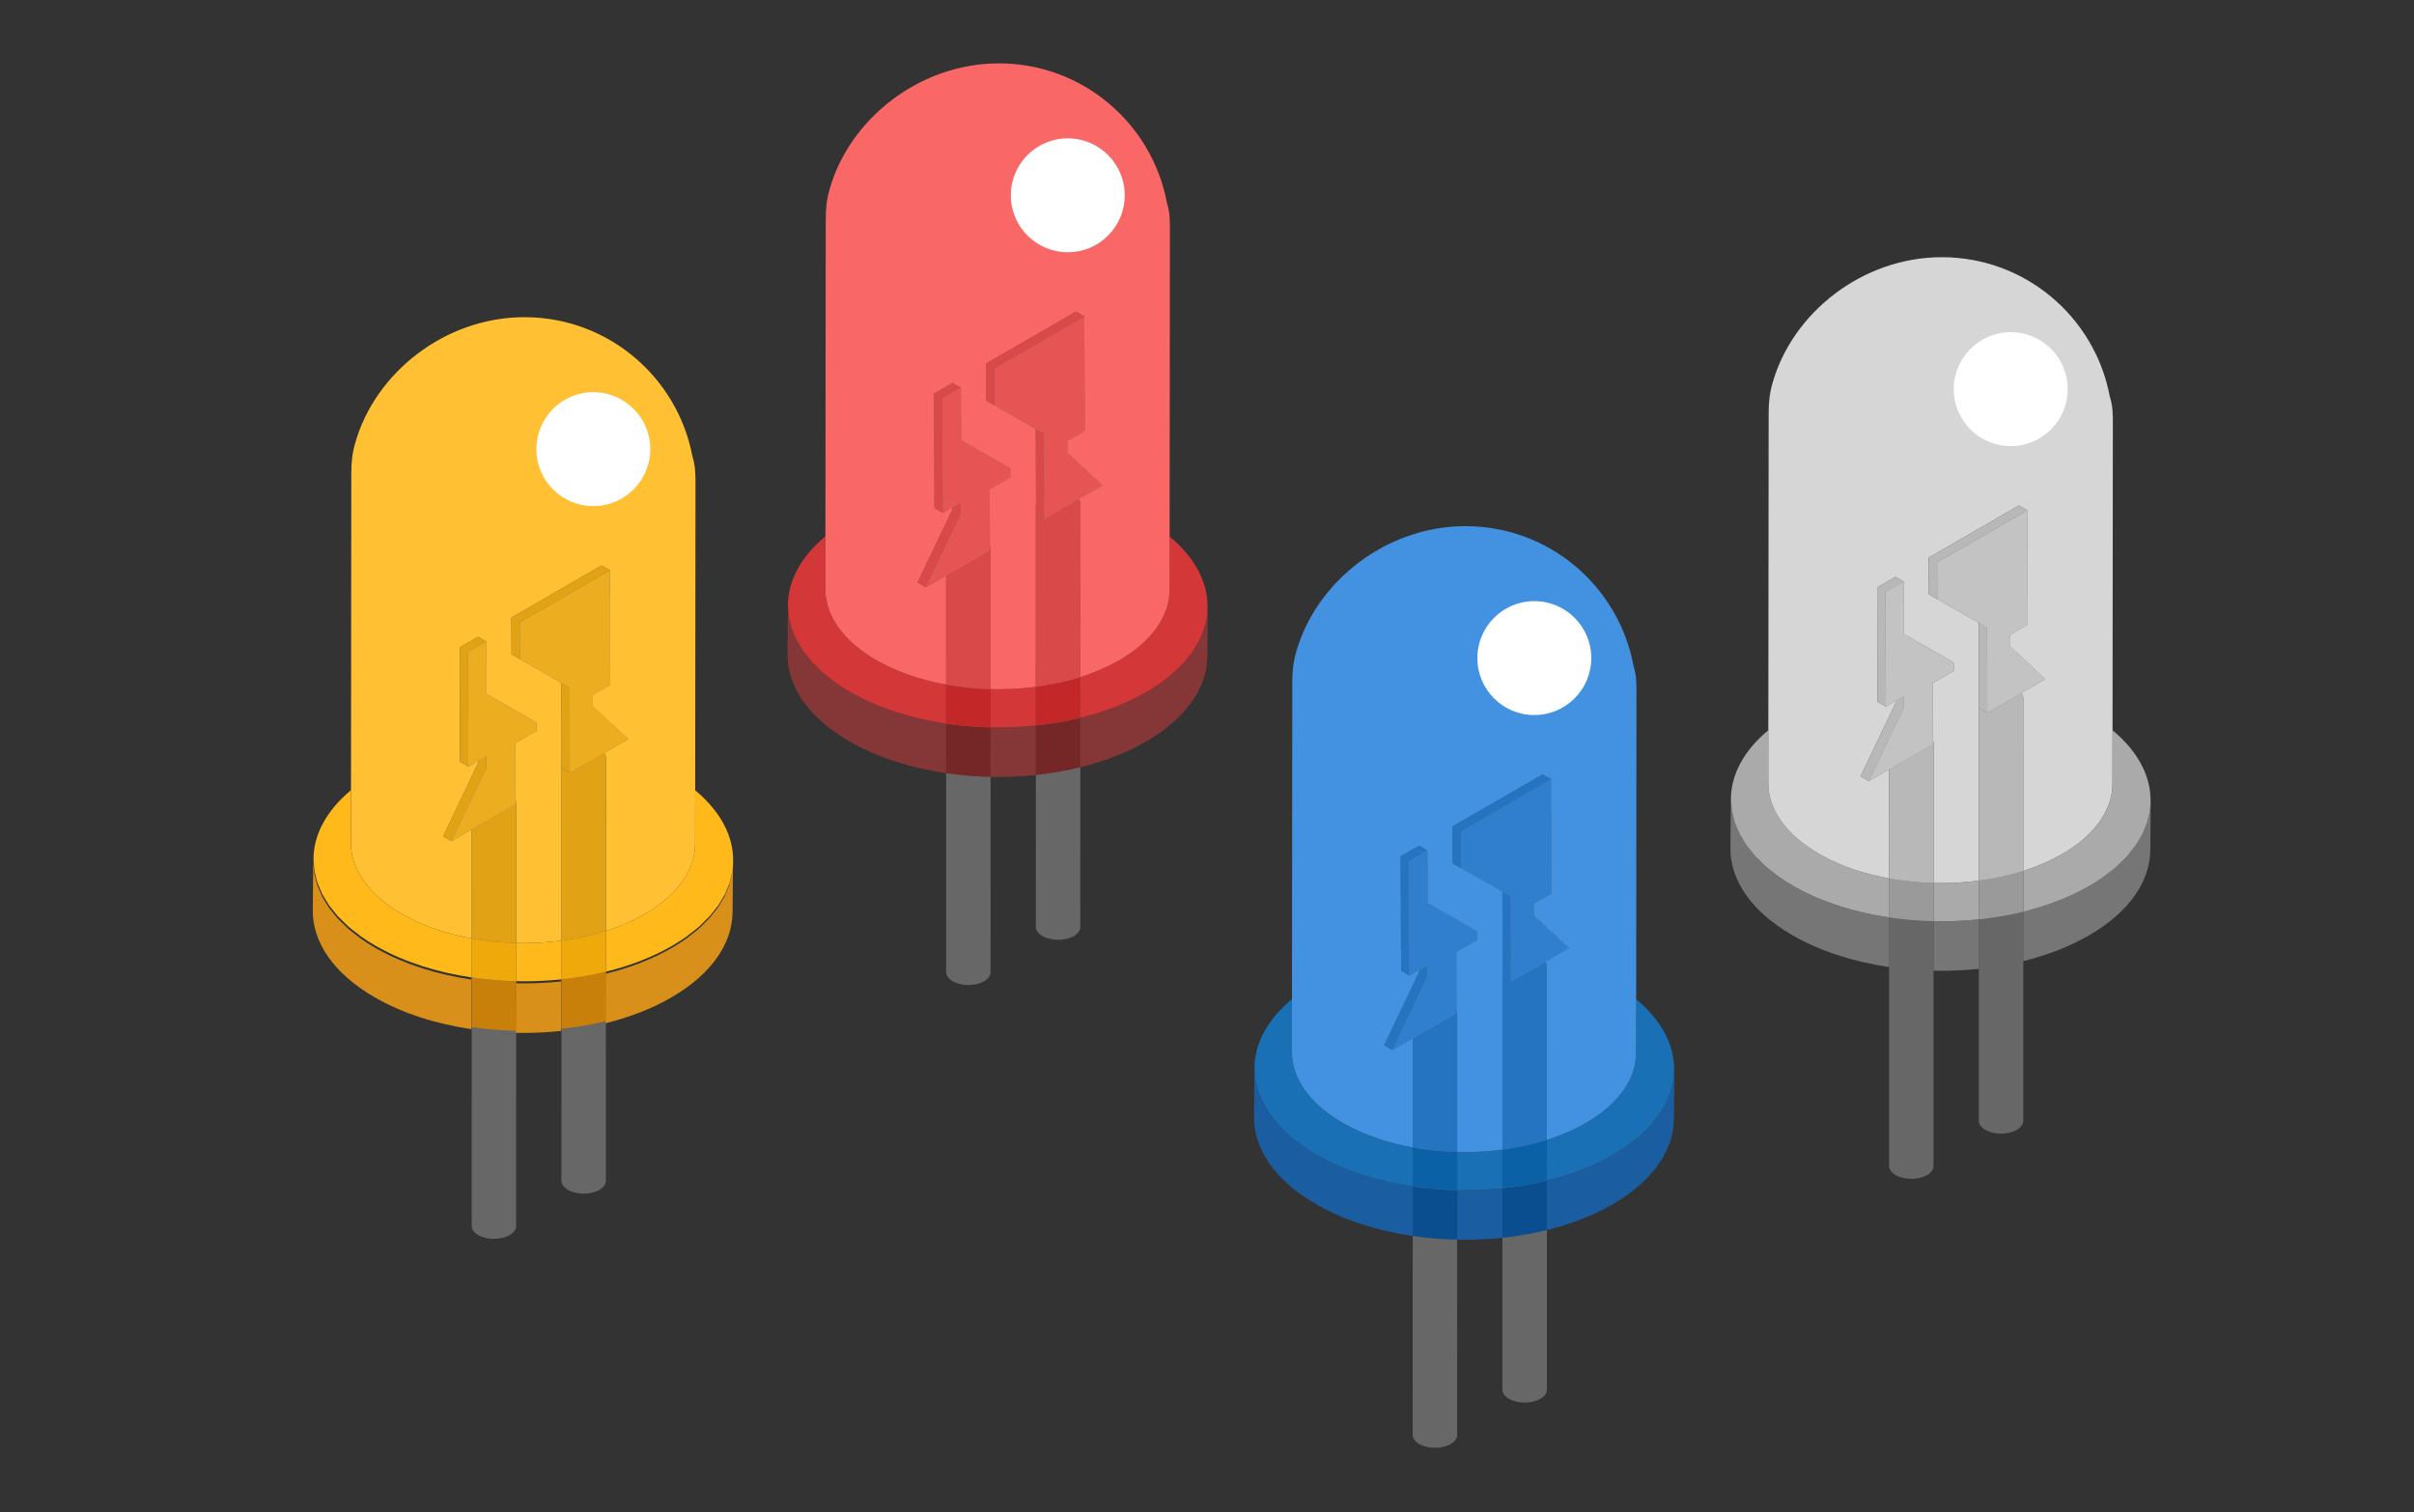<?xml version="1.0" encoding="UTF-8" standalone="no"?>
<svg
   xmlns:dc="http://purl.org/dc/elements/1.1/"
   xmlns:cc="http://creativecommons.org/ns#"
   xmlns:rdf="http://www.w3.org/1999/02/22-rdf-syntax-ns#"
   xmlns:svg="http://www.w3.org/2000/svg"
   xmlns="http://www.w3.org/2000/svg"
   xmlns:sodipodi="http://sodipodi.sourceforge.net/DTD/sodipodi-0.dtd"
   xmlns:inkscape="http://www.inkscape.org/namespaces/inkscape"
   width="573"
   height="359"
   version="1.1"
   id="svg6"
   sodipodi:docname="leaf-pink.svg"
   inkscape:version="1.0.1 (3bc2e813f5, 2020-09-07)">
  <rect width="100%" height="100%" fill="#333333" stroke="none"/>
  <defs
     id="defs10">
    <clipPath
       clipPathUnits="userSpaceOnUse"
       id="clipPath816">
      <path
         d="m 405.016,2737.18 c -0.973,0 -1.95,0.01 -2.926,0.03 l 0.004,19.44 c 1.019,-0.02 2.035,-0.04 3.054,-0.04 0.012,0 0.028,0 0.04,0 v 0 0 c 0.015,0 0.023,0 0.035,0 4.898,0.01 9.797,0.26 14.629,0.76 l -0.004,-19.41 c -4.899,-0.52 -9.864,-0.78 -14.832,-0.78 m -20.356,1.47 c -13.887,2.04 -27.043,6.2 -37.926,12.49 -16.238,9.37 -24.347,21.68 -24.312,33.97 l 0.176,19.43 0.007,-0.11 v 0 l 0.196,-2.44 0.191,-2.15 0.606,-2.45 0.535,-2.11 1.019,-2.41 0.883,-2.08 1.465,-2.42 1.195,-1.96 1.95,-2.43 1.468,-1.82 2.461,-2.41 1.711,-1.67 c 1.004,-0.87 2.141,-1.71 3.25,-2.55 l 1.688,-1.33 c 1.769,-1.25 3.668,-2.46 5.691,-3.63 0.383,-0.22 0.766,-0.44 1.152,-0.65 10.606,-5.9 23.258,-9.83 36.594,-11.81 v -19.46 m 52.621,2.33 0.004,19.39 c 9.363,2.3 18.137,5.65 25.781,10.04 0.106,0.06 0.207,0.12 0.313,0.18 v 0 c 1.992,1.16 3.859,2.37 5.605,3.61 l 1.563,1.23 c 1.129,0.87 2.281,1.72 3.301,2.62 l 1.629,1.59 2.48,2.46 1.43,1.78 1.933,2.43 1.153,1.91 1.457,2.44 0.851,2.02 1.012,2.43 0.527,2.11 0.586,2.41 0.188,2.15 v 0 l 0.195,2.3 -0.18,-19.44 c -0.035,-12.12 -8,-24.24 -23.91,-33.48 -7.672,-4.46 -16.492,-7.85 -25.918,-10.18"
         id="path814" />
    </clipPath>
  </defs>
  <sodipodi:namedview
     pagecolor="#ffffff"
     bordercolor="#666666"
     borderopacity="1"
     objecttolerance="10"
     gridtolerance="10"
     guidetolerance="10"
     inkscape:pageopacity="0"
     inkscape:pageshadow="2"
     inkscape:window-width="1271"
     inkscape:window-height="762"
     id="namedview8"
     showgrid="false"
     inkscape:zoom="0.66345365"
     inkscape:cx="362.42001"
     inkscape:cy="132.08571"
     inkscape:window-x="0"
     inkscape:window-y="0"
     inkscape:window-maximized="0"
     inkscape:current-layer="svg6" />
  <path
     d="m 122.509,190.823 c 0.073,-0.835 -0.438,-1.682 -1.541,-2.324 -2.068,-1.192 -5.411,-1.192 -7.463,0 -1.021,0.593 -1.532,1.374 -1.532,2.154 v -0.005 l -0.009,100.369 c -0.004,0.781 0.516,1.573 1.556,2.173 2.066,1.192 5.406,1.192 7.461,0 1.021,-0.593 1.529,-1.368 1.529,-2.142 l 0.014,-100.369 -0.014,0.145"
     style="fill:#676767;fill-opacity:1;fill-rule:nonzero;stroke:none;stroke-width:0.133"
     id="path792" />
  <path
     d="m 143.806,180.093 c 0.076,-0.835 -0.438,-1.682 -1.544,-2.318 -2.064,-1.192 -5.407,-1.192 -7.458,-0.005 -1.024,0.599 -1.535,1.38 -1.532,2.16 v -0.014 l -0.014,100.369 c -0.002,0.787 0.52,1.58 1.558,2.179 2.064,1.186 5.407,1.186 7.461,0 1.019,-0.593 1.53,-1.368 1.532,-2.148 l 0.014,-100.369 -0.018,0.145"
     style="fill:#676767;fill-opacity:1;fill-rule:nonzero;stroke:none;stroke-width:0.133"
     id="path794" />
  <path
     d="m 133.258,162.077 0.059,20.213 1.967,1.138 -0.059,-20.231 -1.967,-1.12"
     style="fill:#676767;fill-opacity:1;fill-rule:nonzero;stroke:none;stroke-width:0.133"
     id="path796" />
  <path
     d="m 115.455,179.506 -1.957,1.132 0.002,0.508 -8.298,17.375 1.965,1.144 8.298,-17.375 -0.009,-2.784"
     style="fill:#676767;fill-opacity:1;fill-rule:nonzero;stroke:none;stroke-width:0.133"
     id="path798" />
  <path
     d="m 127.313,171.536 -1.964,-1.144 -9.863,-5.616 v 0.018 l 11.827,6.742"
     style="fill:#636363;fill-opacity:1;fill-rule:nonzero;stroke:none;stroke-width:0.133"
     id="path800" />
  <path
     d="m 140.695,167.723 -0.009,-2.784 4.149,-2.397 -0.076,-27.148 -21.385,12.346 v 0.448 l 0.023,8.267 9.858,5.622 1.967,1.12 0.059,20.231 13.782,-7.952 -8.371,-7.752"
     style="fill:#a0a0a0;fill-opacity:1;fill-rule:nonzero;stroke:none;stroke-width:0.133"
     id="path802" />
  <path
     d="m 123.377,147.74 21.385,-12.346 -1.967,-1.144 -21.385,12.346 v 0.454 l 0.023,8.261 1.967,1.144 -0.023,-8.267 v -0.448"
     style="fill:#676767;fill-opacity:1;fill-rule:nonzero;stroke:none;stroke-width:0.133"
     id="path804" />
  <path
     d="m 115.45,152.315 -1.964,-1.144 -4.348,2.505 0.08,27.154 1.962,1.144 -0.076,-27.154 4.345,-2.505"
     style="fill:#676767;fill-opacity:1;fill-rule:nonzero;stroke:none;stroke-width:0.133"
     id="path806" />
  <path
     d="m 127.313,171.536 -11.827,-6.742 v -0.018 l -0.036,-12.461 -4.345,2.505 0.076,27.154 2.317,-1.337 1.957,-1.132 0.009,2.784 -8.298,17.375 15.169,-8.763 -0.041,-14.506 5.023,-2.899 -0.005,-1.961"
     style="fill:#a0a0a0;fill-opacity:1;fill-rule:nonzero;stroke:none;stroke-width:0.133"
     id="path808" />
  <g
     id="g810"
     transform="matrix(0.605,0,0,-0.605,-120.821,1901.192)"
     style="stroke-width:0.22">
    <g
       id="g812"
       clip-path="url(#clipPath816)"
       style="stroke-width:0.22">
      <path
         d="m 322.387,2737.18 h 164.902 v 67.359 H 322.387 Z"
         style="fill:#d8901a;fill-opacity:1;fill-rule:nonzero;stroke:none;stroke-width:0.22"
         id="path818" />
    </g>
  </g>
  <path
     d="m 122.516,244.684 c -3.546,-0.073 -7.087,-0.363 -10.548,-0.871 v -11.777 c 3.463,0.514 7.002,0.811 10.551,0.884 l -0.002,11.765"
     style="fill:#c9800b;fill-opacity:1;fill-rule:nonzero;stroke:none;stroke-width:0.133"
     id="path820" />
  <path
     d="m 133.263,244.23 0.002,-11.747 c 3.6,-0.375 7.139,-0.98 10.55,-1.816 l -0.002,11.734 c -3.409,0.841 -6.95,1.452 -10.55,1.828"
     style="fill:#c9800b;fill-opacity:1;fill-rule:nonzero;stroke:none;stroke-width:0.133"
     id="path822" />
  <path
     d="m 124.391,232.943 c -0.009,0 -0.018,0 -0.023,0 -0.617,0 -1.232,-0.014 -1.848,-0.023 v -9.066 c 0.577,0.014 1.151,0.018 1.725,0.023 0.009,0 0.018,0 0.027,0 v 0 0 c 0.009,0 0.018,0 0.023,0 3.012,-0.005 6.022,-0.194 8.974,-0.581 l -0.002,9.187 c -2.924,0.303 -5.889,0.454 -8.853,0.46 -0.009,0 -0.014,0 -0.023,0 v 0 m -12.423,-0.908 c -8.068,-1.198 -15.727,-3.577 -22.146,-7.147 -0.234,-0.127 -0.465,-0.26 -0.697,-0.394 -1.224,-0.708 -2.374,-1.44 -3.444,-2.197 l -1.021,-0.805 c -0.671,-0.508 -1.359,-1.017 -1.967,-1.543 l -1.035,-1.011 -1.489,-1.458 -0.888,-1.101 -1.18,-1.471 -0.723,-1.186 -0.887,-1.465 -0.534,-1.259 -0.617,-1.459 -0.324,-1.277 -0.367,-1.483 -0.116,-1.301 -0.118,-1.477 v 0 c -0.009,-5.761 2.981,-11.504 8.896,-16.431 l -0.018,12.527 c 0,0.023 0,0.041 0,0.067 0.018,6.076 4.04,12.152 12.066,16.782 0.236,0.139 0.473,0.272 0.712,0.405 4.667,2.566 10.122,4.381 15.9,5.428 l -0.002,9.253 m 31.848,-1.368 v -9.671 c 3.17,-1.005 6.158,-2.269 8.868,-3.801 0.151,-0.085 0.3,-0.169 0.452,-0.254 v 0 c 7.891,-4.587 11.843,-10.591 11.86,-16.612 l 0.014,-12.721 c 6.477,5.374 9.484,11.722 8.95,17.998 v 0 l -0.114,1.301 -0.354,1.459 -0.319,1.277 -0.612,1.471 -0.515,1.222 -0.882,1.477 -0.698,1.156 -1.17,1.471 -0.865,1.077 -1.501,1.489 -0.986,0.962 c -0.617,0.545 -1.314,1.059 -1.998,1.586 l -0.946,0.744 c -1.057,0.75 -2.187,1.483 -3.392,2.185 v 0 c -0.064,0.036 -0.125,0.073 -0.189,0.109 -4.626,2.657 -9.936,4.684 -15.602,6.076"
     style="fill:#ffb91a;fill-opacity:1;fill-rule:nonzero;stroke:none;stroke-width:0.133"
     id="path824" />
  <path
     d="m 122.518,232.919 c -3.549,-0.073 -7.087,-0.369 -10.551,-0.884 l 0.002,-9.253 c 3.435,0.629 6.986,0.98 10.548,1.071 v 9.066"
     style="fill:#f0a90b;fill-opacity:1;fill-rule:nonzero;stroke:none;stroke-width:0.133"
     id="path826" />
  <path
     d="m 133.265,232.483 0.002,-9.187 c 3.646,-0.472 7.199,-1.241 10.548,-2.3 v 9.671 c -3.411,0.835 -6.95,1.44 -10.55,1.816"
     style="fill:#f0a90b;fill-opacity:1;fill-rule:nonzero;stroke:none;stroke-width:0.133"
     id="path828" />
  <path
     d="m 124.27,223.878 c -0.009,0 -0.018,0 -0.027,0 -0.574,-0.005 -1.149,-0.014 -1.725,-0.023 l 0.005,-33.176 -0.014,0.145 c 0.027,-0.321 -0.032,-0.648 -0.175,-0.956 l -0.036,-13.471 5.023,-2.899 -0.005,-1.961 -11.827,-6.742 11.827,6.742 -1.964,-1.144 -9.863,-5.616 -0.036,-12.461 -4.345,2.505 4.345,-2.505 -1.964,-1.144 -4.348,2.505 0.08,27.154 1.962,1.144 2.317,-1.337 0.002,0.508 -8.298,17.375 1.965,1.144 8.298,-17.375 -8.298,17.375 4.806,-2.778 -0.002,25.896 c -5.778,-1.053 -11.233,-2.862 -15.9,-5.428 -0.239,-0.133 -0.476,-0.266 -0.712,-0.405 -8.026,-4.63 -12.049,-10.706 -12.066,-16.782 0,-0.023 0,-0.041 0,-0.067 l 0.018,-12.527 0.073,-75.224 0.002,0.06 c -0.002,-2.439 0.175,-4.599 0.903,-7.177 4.759,-16.872 21.484,-29.938 40.193,-29.938 19.822,0 36.301,14.216 39.866,33.001 0.553,1.791 0.792,3.613 0.641,5.428 l 0.094,-1.138 -0.002,3.25 0.002,0.067 -0.002,0.067 -0.071,71.641 v 0 l -0.014,12.721 c -0.018,6.022 -3.969,12.025 -11.86,16.612 v 0 c -0.151,0.085 -0.3,0.169 -0.452,0.254 -2.709,1.531 -5.698,2.796 -8.868,3.801 l 0.009,-41.049 -0.018,0.145 c 0.041,-0.454 -0.095,-0.92 -0.409,-1.35 l 5.669,-3.268 -8.371,-7.752 -0.009,-2.784 4.149,-2.397 -0.076,-27.148 -1.967,-1.144 -21.385,12.346 v 0.454 l 0.023,8.261 1.967,1.144 -0.023,-8.267 0.023,8.267 9.858,5.622 0.052,17.484 c -0.027,0.121 -0.036,0.242 -0.036,0.369 v -0.014 l -0.005,43.379 c -2.952,0.387 -5.962,0.575 -8.974,0.581 -0.005,0 -0.018,0 -0.023,0"
     style="fill:#ffc133;fill-opacity:1;fill-rule:nonzero;stroke:none;stroke-width:0.133"
     id="path830" />
  <path
     d="m 122.518,223.853 c -3.563,-0.091 -7.113,-0.448 -10.548,-1.071 l 0.002,-25.896 10.364,-5.985 -0.002,-1.035 c 0.144,0.309 0.203,0.635 0.175,0.956 l 0.014,-0.145 -0.005,33.176"
     style="fill:#e1a215;fill-opacity:1;fill-rule:nonzero;stroke:none;stroke-width:0.133"
     id="path832" />
  <path
     d="m 133.267,223.297 0.005,-43.379 v 0.014 c 0,-0.127 0.014,-0.248 0.036,-0.369 l 0.009,2.729 1.967,1.138 8.113,-4.684 c 0.314,0.43 0.452,0.896 0.409,1.35 l 0.018,-0.145 -0.009,41.049 c -3.347,1.059 -6.903,1.828 -10.548,2.3"
     style="fill:#e1a215;fill-opacity:1;fill-rule:nonzero;stroke:none;stroke-width:0.133"
     id="path834" />
  <path
     d="m 135.284,183.427 -1.967,-1.138 -0.009,-2.729 -0.052,-17.484 1.967,1.12 0.059,20.231"
     style="fill:#e1a215;fill-opacity:1;fill-rule:nonzero;stroke:none;stroke-width:0.133"
     id="path836" />
  <path
     d="m 107.167,199.664 -1.965,-1.144 8.298,-17.375 -0.002,-0.508 1.957,-1.132 0.009,2.784 -8.298,17.375"
     style="fill:#e1a215;fill-opacity:1;fill-rule:nonzero;stroke:none;stroke-width:0.133"
     id="path838" />
  <path
     d="m 127.313,171.536 -11.827,-6.742 v -0.018 l 9.863,5.616 1.964,1.144"
     style="fill:#e0a114;fill-opacity:1;fill-rule:nonzero;stroke:none;stroke-width:0.133"
     id="path840" />
  <path
     d="m 135.284,183.427 v 0 l -0.059,-20.231 -1.967,-1.12 -9.858,-5.622 -0.023,-8.267 v -0.448 l 21.385,-12.346 0.076,27.148 -4.149,2.397 0.009,2.784 8.371,7.752 -5.669,3.268 -8.113,4.684"
     style="fill:#ecae20;fill-opacity:1;fill-rule:nonzero;stroke:none;stroke-width:0.133"
     id="path842" />
  <path
     d="m 123.4,156.454 -1.967,-1.144 -0.023,-8.261 v -0.454 l 21.385,-12.346 1.967,1.144 -21.385,12.346 v 0.448 l 0.023,8.267"
     style="fill:#e1a215;fill-opacity:1;fill-rule:nonzero;stroke:none;stroke-width:0.133"
     id="path844" />
  <path
     d="m 111.18,181.975 -1.962,-1.144 -0.08,-27.154 4.348,-2.505 1.964,1.144 -4.345,2.505 0.076,27.154"
     style="fill:#e1a215;fill-opacity:1;fill-rule:nonzero;stroke:none;stroke-width:0.133"
     id="path846" />
  <path
     d="m 107.167,199.664 8.298,-17.375 -0.009,-2.784 -1.957,1.132 -2.317,1.337 -0.076,-27.154 4.345,-2.505 0.036,12.461 v 0.018 l 11.827,6.742 0.009,1.961 -5.023,2.899 0.036,13.471 0.002,1.035 -10.364,5.985 -4.806,2.778"
     style="fill:#ecae20;fill-opacity:1;fill-rule:nonzero;stroke:none;stroke-width:0.133"
     id="path848" />
  <path
     d="m 124.27,223.878 c -0.009,0 -0.018,0 -0.027,0 0.009,0 0.018,0 0.027,0 v 0 m 0.023,0 c 3.012,-0.005 6.022,-0.194 8.974,-0.581 v 0 c -2.952,0.387 -5.962,0.575 -8.974,0.581 m 19.522,-2.881 v 0 c 3.17,-1.005 6.158,-2.269 8.868,-3.801 -2.709,1.531 -5.698,2.796 -8.868,3.801 m -47.745,-3.643 c -0.239,-0.133 -0.476,-0.266 -0.712,-0.405 -8.026,-4.63 -12.049,-10.706 -12.066,-16.782 0.018,6.076 4.04,12.152 12.066,16.782 0.236,0.139 0.473,0.272 0.712,0.405 m 57.064,-0.412 v 0 c 7.891,-4.587 11.843,-10.591 11.86,-16.612 l 0.014,-12.721 v 0 l -0.014,12.721 c -0.018,6.022 -3.969,12.025 -11.86,16.612 v 0"
     style="fill:#ffb305;fill-opacity:1;fill-rule:nonzero;stroke:none;stroke-width:0.133"
     id="path850" />
  <path
     d="m 133.267,223.297 v 0 c 3.646,-0.472 7.201,-1.241 10.548,-2.3 v 0 c -3.35,1.059 -6.903,1.828 -10.548,2.3"
     style="fill:#fcaf02;fill-opacity:1;fill-rule:nonzero;stroke:none;stroke-width:0.133"
     id="path852" />
  <path
     d="m 154.354,106.618 c 0,7.468 -6.052,13.52 -13.522,13.52 -7.465,0 -13.519,-6.052 -13.519,-13.52 0,-7.468 6.054,-13.52 13.519,-13.52 7.47,0 13.522,6.052 13.522,13.52"
     style="fill:#ffffff;fill-opacity:1;fill-rule:nonzero;stroke:none;stroke-width:0.133"
     id="path854" />
  <path
     d="m 235.129,130.565 c 0.071,-0.835 -0.44,-1.682 -1.544,-2.324 -2.068,-1.192 -5.409,-1.192 -7.458,0 -1.024,0.593 -1.534,1.374 -1.534,2.154 v -0.005 l -0.014,100.369 c -0.002,0.781 0.516,1.573 1.558,2.173 2.064,1.192 5.407,1.192 7.461,0 1.019,-0.593 1.529,-1.368 1.532,-2.148 l 0.009,-100.363 -0.014,0.145"
     style="fill:#676767;fill-opacity:1;fill-rule:nonzero;stroke:none;stroke-width:0.133"
     id="path856" />
  <path
     d="m 256.429,119.835 c 0.071,-0.835 -0.439,-1.682 -1.544,-2.318 -2.069,-1.192 -5.409,-1.192 -7.461,0 -1.023,0.593 -1.537,1.374 -1.532,2.148 v -0.005 l -0.014,100.369 c 0,0.787 0.52,1.573 1.56,2.179 2.064,1.192 5.404,1.192 7.458,0 1.021,-0.593 1.529,-1.374 1.532,-2.148 l 0.014,-100.369 -0.014,0.145"
     style="fill:#676767;fill-opacity:1;fill-rule:nonzero;stroke:none;stroke-width:0.133"
     id="path858" />
  <path
     d="m 245.879,101.819 0.056,20.213 1.967,1.138 -0.056,-20.231 -1.967,-1.12"
     style="fill:#676767;fill-opacity:1;fill-rule:nonzero;stroke:none;stroke-width:0.133"
     id="path860" />
  <path
     d="m 228.078,119.248 -1.963,1.132 0.002,0.508 -8.298,17.375 1.967,1.144 8.295,-17.375 -0.004,-2.784"
     style="fill:#676767;fill-opacity:1;fill-rule:nonzero;stroke:none;stroke-width:0.133"
     id="path862" />
  <path
     d="m 239.933,111.278 -1.967,-1.144 -9.862,-5.622 v 0.023 l 11.829,6.742"
     style="fill:#636363;fill-opacity:1;fill-rule:nonzero;stroke:none;stroke-width:0.133"
     id="path864" />
  <path
     d="m 253.316,107.465 -0.005,-2.784 4.146,-2.397 -0.078,-27.148 -21.385,12.346 v 0.448 l 0.023,8.267 9.86,5.622 1.967,1.12 0.056,20.231 13.785,-7.952 -8.371,-7.752"
     style="fill:#a0a0a0;fill-opacity:1;fill-rule:nonzero;stroke:none;stroke-width:0.133"
     id="path866" />
  <path
     d="m 235.995,87.482 21.385,-12.346 -1.967,-1.144 -21.385,12.346 0.002,0.454 0.023,8.267 1.964,1.138 -0.023,-8.267 V 87.482"
     style="fill:#676767;fill-opacity:1;fill-rule:nonzero;stroke:none;stroke-width:0.133"
     id="path868" />
  <path
     d="m 228.073,92.057 -1.967,-1.144 -4.345,2.505 0.078,27.154 1.967,1.144 -0.078,-27.154 4.345,-2.505"
     style="fill:#676767;fill-opacity:1;fill-rule:nonzero;stroke:none;stroke-width:0.133"
     id="path870" />
  <path
     d="m 239.933,111.278 -11.829,-6.742 v -0.023 l -0.032,-12.455 -4.345,2.505 0.078,27.154 2.309,-1.337 1.963,-1.132 0.004,2.784 -8.295,17.375 15.17,-8.757 -0.045,-14.512 5.024,-2.899 -0.005,-1.961"
     style="fill:#a0a0a0;fill-opacity:1;fill-rule:nonzero;stroke:none;stroke-width:0.133"
     id="path872" />
  <path
     d="m 236.904,184.444 c -0.588,0 -1.177,-0.005 -1.768,-0.018 l 0.002,-11.765 c 0.617,0.014 1.232,0.023 1.846,0.023 0.009,0 0.018,0 0.027,0 v 0 0 c 0.009,0 0.018,0 0.023,0 2.965,-0.005 5.927,-0.158 8.851,-0.46 l -0.002,11.747 c -2.967,0.315 -5.971,0.472 -8.978,0.472 m -12.318,-0.89 c -8.404,-1.235 -16.363,-3.752 -22.95,-7.559 -9.825,-5.671 -14.735,-13.12 -14.713,-20.558 l 0.104,-11.765 0.004,0.079 v 0 l 0.118,1.471 0.116,1.301 0.369,1.483 0.325,1.271 0.614,1.465 0.537,1.259 0.887,1.465 0.721,1.186 1.182,1.471 0.887,1.101 1.492,1.458 1.038,1.011 c 0.605,0.527 1.291,1.035 1.964,1.543 l 1.021,0.799 c 1.071,0.763 2.217,1.495 3.442,2.203 0.234,0.133 0.465,0.266 0.702,0.399 6.419,3.565 14.073,5.943 22.144,7.141 l -0.002,11.777 m 31.848,-1.41 v -11.735 c 5.666,-1.392 10.976,-3.419 15.602,-6.076 0.064,-0.036 0.125,-0.073 0.189,-0.109 v 0 c 1.208,-0.702 2.34,-1.434 3.394,-2.185 l 0.944,-0.744 c 0.686,-0.52 1.385,-1.041 1.998,-1.586 l 0.985,-0.962 1.504,-1.483 0.863,-1.083 1.17,-1.471 0.698,-1.156 0.884,-1.477 0.516,-1.222 0.612,-1.477 0.316,-1.271 0.359,-1.465 0.109,-1.295 v 0 l 0.118,-1.392 -0.107,11.765 c -0.018,7.341 -4.844,14.67 -14.467,20.261 -4.645,2.699 -9.983,4.751 -15.688,6.161"
     style="fill:#853737;fill-opacity:1;fill-rule:nonzero;stroke:none;stroke-width:0.133"
     id="path874" />
  <path
     d="m 235.137,184.426 c -3.546,-0.073 -7.087,-0.363 -10.551,-0.871 l 0.002,-11.777 c 3.461,0.514 7.002,0.811 10.551,0.884 l -0.002,11.765"
     style="fill:#752727;fill-opacity:1;fill-rule:nonzero;stroke:none;stroke-width:0.133"
     id="path876" />
  <path
     d="m 245.883,183.972 0.002,-11.747 c 3.601,-0.375 7.137,-0.98 10.548,-1.816 v 11.734 c -3.411,0.841 -6.952,1.452 -10.551,1.828"
     style="fill:#752727;fill-opacity:1;fill-rule:nonzero;stroke:none;stroke-width:0.133"
     id="path878" />
  <path
     d="m 237.011,172.685 c -0.005,0 -0.018,0 -0.027,0 -0.614,0 -1.229,-0.014 -1.846,-0.023 v -9.066 c 0.577,0.014 1.153,0.023 1.73,0.023 0.005,0 0.009,0 0.018,0 v 0 0 c 0.009,0 0.018,0 0.023,0 3.014,0 6.023,-0.194 8.974,-0.581 v 9.187 c -2.924,0.303 -5.886,0.454 -8.851,0.46 -0.005,0 -0.018,0 -0.023,0 v 0 m -12.423,-0.908 c -8.068,-1.198 -15.725,-3.577 -22.144,-7.141 -0.236,-0.133 -0.468,-0.266 -0.702,-0.399 -1.225,-0.708 -2.371,-1.44 -3.442,-2.203 l -1.021,-0.799 c -0.674,-0.508 -1.359,-1.017 -1.964,-1.543 l -1.038,-1.011 -1.492,-1.458 -0.887,-1.101 -1.182,-1.471 -0.721,-1.186 -0.887,-1.465 -0.537,-1.259 -0.614,-1.465 -0.325,-1.271 -0.369,-1.483 -0.116,-1.301 -0.118,-1.471 v 0 c -0.009,-5.767 2.984,-11.511 8.896,-16.437 l -0.014,12.527 c 0,0.023 0,0.049 0,0.073 0.014,6.07 4.04,12.146 12.064,16.782 0.089,0.049 0.18,0.103 0.269,0.151 0.014,0.005 0.027,0.018 0.041,0.023 0.125,0.073 0.253,0.139 0.383,0.212 4.671,2.578 10.134,4.388 15.919,5.441 v 9.253 m 31.845,-1.368 0.002,-9.671 c 3.198,-1.011 6.21,-2.294 8.94,-3.837 0.125,-0.073 0.251,-0.145 0.376,-0.218 v 0 c 7.896,-4.587 11.844,-10.591 11.86,-16.612 l 0.014,-12.721 c 6.477,5.374 9.484,11.716 8.95,17.998 v 0 l -0.109,1.295 -0.359,1.465 -0.316,1.271 -0.612,1.477 -0.516,1.222 -0.884,1.477 -0.698,1.156 -1.17,1.471 -0.863,1.083 -1.504,1.483 -0.985,0.962 c -0.612,0.545 -1.312,1.065 -1.998,1.586 l -0.943,0.744 c -1.054,0.75 -2.187,1.483 -3.394,2.185 v 0 c -0.064,0.036 -0.125,0.073 -0.189,0.109 -4.626,2.657 -9.936,4.684 -15.602,6.076"
     style="fill:#d33737;fill-opacity:1;fill-rule:nonzero;stroke:none;stroke-width:0.133"
     id="path880" />
  <path
     d="m 235.139,172.661 c -3.549,-0.073 -7.09,-0.369 -10.551,-0.884 v -9.253 c 3.437,0.629 6.988,0.986 10.551,1.071 v 9.066"
     style="fill:#c32727;fill-opacity:1;fill-rule:nonzero;stroke:none;stroke-width:0.133"
     id="path882" />
  <path
     d="m 245.885,172.225 v -9.187 c 3.648,-0.472 7.201,-1.241 10.551,-2.3 l -0.002,9.671 c -3.411,0.835 -6.947,1.44 -10.548,1.816"
     style="fill:#c32727;fill-opacity:1;fill-rule:nonzero;stroke:none;stroke-width:0.133"
     id="path884" />
  <path
     d="m 236.888,163.62 c -0.009,0 -0.014,0 -0.018,0 -0.577,0 -1.153,-0.014 -1.73,-0.023 l 0.004,-33.176 -0.014,0.145 c 0.027,-0.321 -0.032,-0.642 -0.175,-0.956 l -0.041,-13.471 5.024,-2.899 -0.005,-1.961 -11.829,-6.742 11.829,6.742 -1.967,-1.144 -9.862,-5.622 -0.032,-12.455 -4.345,2.505 4.345,-2.505 -1.967,-1.144 -4.345,2.505 0.078,27.154 1.967,1.144 2.309,-1.337 0.002,0.508 -8.298,17.375 1.967,1.144 8.295,-17.375 -8.295,17.375 4.804,-2.778 -0.002,25.896 c -5.785,-1.053 -11.248,-2.863 -15.919,-5.441 -0.13,-0.073 -0.258,-0.139 -0.383,-0.212 -0.014,-0.005 -0.027,-0.018 -0.041,-0.023 -0.089,-0.049 -0.18,-0.103 -0.269,-0.151 -8.023,-4.636 -12.049,-10.712 -12.064,-16.782 0,-0.023 0,-0.049 0,-0.073 l 0.014,-12.527 0.073,-75.224 0.009,0.06 c -0.009,-2.439 0.173,-4.6 0.901,-7.178 4.759,-16.872 21.484,-29.932 40.19,-29.932 19.822,0 36.301,14.21 39.866,32.994 0.556,1.797 0.794,3.613 0.64,5.428 l 0.098,-1.138 -0.005,3.25 0.005,0.067 -0.005,0.067 -0.071,71.641 v 0 l -0.014,12.721 c -0.018,6.022 -3.965,12.025 -11.86,16.612 v 0 c -0.125,0.073 -0.251,0.145 -0.376,0.218 -2.73,1.543 -5.742,2.82 -8.94,3.837 l 0.005,-41.049 -0.014,0.127 c 0.036,-0.454 -0.102,-0.908 -0.411,-1.331 l 5.669,-3.268 -8.371,-7.752 -0.005,-2.784 4.146,-2.397 -0.078,-27.148 -1.967,-1.144 -21.385,12.346 0.002,0.454 0.023,8.267 1.964,1.138 -0.023,-8.267 0.023,8.267 9.86,5.622 0.05,17.484 c -0.023,0.121 -0.036,0.242 -0.036,0.363 v -0.005 l -0.009,43.379 c -2.95,0.387 -5.959,0.581 -8.974,0.581 -0.009,0 -0.014,0 -0.023,0"
     style="fill:#f96767;fill-opacity:1;fill-rule:nonzero;stroke:none;stroke-width:0.133"
     id="path886" />
  <path
     d="m 235.139,163.596 c -3.563,-0.085 -7.116,-0.442 -10.551,-1.071 l 0.002,-25.896 10.366,-5.979 -0.002,-1.041 c 0.144,0.315 0.203,0.635 0.175,0.956 l 0.014,-0.145 -0.004,33.176"
     style="fill:#da4949;fill-opacity:1;fill-rule:nonzero;stroke:none;stroke-width:0.133"
     id="path888" />
  <path
     d="m 245.885,163.039 0.009,-43.379 v 0.005 c -0.002,-0.121 0.014,-0.242 0.036,-0.363 l 0.009,2.729 1.967,1.138 8.116,-4.684 c 0.309,0.423 0.447,0.877 0.411,1.331 l 0.014,-0.127 -0.005,41.049 c -3.35,1.059 -6.905,1.828 -10.551,2.3"
     style="fill:#da4949;fill-opacity:1;fill-rule:nonzero;stroke:none;stroke-width:0.133"
     id="path890" />
  <path
     d="m 247.902,123.169 -1.967,-1.138 -0.009,-2.729 -0.05,-17.484 1.967,1.12 0.056,20.231"
     style="fill:#da4949;fill-opacity:1;fill-rule:nonzero;stroke:none;stroke-width:0.133"
     id="path892" />
  <path
     d="m 219.787,139.406 -1.967,-1.144 8.298,-17.375 -0.002,-0.508 1.963,-1.132 0.004,2.784 -8.295,17.375"
     style="fill:#da4949;fill-opacity:1;fill-rule:nonzero;stroke:none;stroke-width:0.133"
     id="path894" />
  <path
     d="m 239.933,111.278 -11.829,-6.742 v -0.023 l 9.862,5.622 1.967,1.144"
     style="fill:#d94848;fill-opacity:1;fill-rule:nonzero;stroke:none;stroke-width:0.133"
     id="path896" />
  <path
     d="m 247.902,123.169 v 0 l -0.056,-20.231 -1.967,-1.12 -9.86,-5.622 -0.023,-8.267 V 87.482 l 21.385,-12.346 0.078,27.148 -4.146,2.397 0.005,2.784 8.371,7.752 -5.669,3.268 -8.116,4.684"
     style="fill:#e65454;fill-opacity:1;fill-rule:nonzero;stroke:none;stroke-width:0.133"
     id="path898" />
  <path
     d="m 236.018,96.197 -1.964,-1.138 -0.023,-8.267 -0.002,-0.454 21.385,-12.346 1.967,1.144 -21.385,12.346 v 0.448 l 0.023,8.267"
     style="fill:#da4949;fill-opacity:1;fill-rule:nonzero;stroke:none;stroke-width:0.133"
     id="path900" />
  <path
     d="m 223.806,121.717 -1.967,-1.144 -0.078,-27.154 4.345,-2.505 1.967,1.144 -4.345,2.505 0.078,27.154"
     style="fill:#da4949;fill-opacity:1;fill-rule:nonzero;stroke:none;stroke-width:0.133"
     id="path902" />
  <path
     d="m 219.787,139.406 8.295,-17.375 -0.004,-2.784 -1.963,1.132 -2.309,1.337 -0.078,-27.154 4.345,-2.505 0.032,12.455 v 0.023 l 11.829,6.742 0.005,1.961 -5.024,2.899 0.041,13.471 0.002,1.041 -10.366,5.979 -4.804,2.778"
     style="fill:#e65454;fill-opacity:1;fill-rule:nonzero;stroke:none;stroke-width:0.133"
     id="path904" />
  <path
     d="m 236.888,163.62 c -0.009,0 -0.014,0 -0.018,0 0.005,0 0.009,0 0.018,0 v 0 m 0.023,0 c 3.014,0 6.023,-0.194 8.974,-0.581 v 0 c -2.95,0.387 -5.959,0.581 -8.974,0.581 m 19.524,-2.881 v 0 c 3.198,-1.017 6.21,-2.294 8.94,-3.837 -2.73,1.543 -5.742,2.826 -8.94,3.837 m -47.767,-3.655 c -0.13,-0.073 -0.258,-0.139 -0.383,-0.212 0.125,0.073 0.253,0.139 0.383,0.212 m -0.423,-0.236 c -0.089,-0.049 -0.18,-0.103 -0.269,-0.151 -8.023,-4.636 -12.049,-10.712 -12.064,-16.782 0.014,6.07 4.04,12.146 12.064,16.782 0.089,0.049 0.18,0.103 0.269,0.151 m 57.506,-0.163 v 0 c 7.896,-4.587 11.844,-10.591 11.86,-16.612 l 0.014,-12.721 v 0 l -0.014,12.721 c -0.018,6.022 -3.965,12.025 -11.86,16.612 v 0"
     style="fill:#f03f3f;fill-opacity:1;fill-rule:nonzero;stroke:none;stroke-width:0.133"
     id="path906" />
  <path
     d="m 245.885,163.039 v 0 c 3.646,-0.472 7.201,-1.241 10.551,-2.3 v 0 c -3.35,1.059 -6.903,1.828 -10.551,2.3"
     style="fill:#ed3c3c;fill-opacity:1;fill-rule:nonzero;stroke:none;stroke-width:0.133"
     id="path908" />
  <path
     d="m 266.977,46.36 c 0,7.468 -6.054,13.52 -13.525,13.52 -7.468,0 -13.52,-6.052 -13.52,-13.52 0,-7.468 6.052,-13.52 13.52,-13.52 7.47,0 13.525,6.052 13.525,13.52"
     style="fill:#ffffff;fill-opacity:1;fill-rule:nonzero;stroke:none;stroke-width:0.133"
     id="path910" />
  <path
     d="m 345.87,240.423 c 0.071,-0.835 -0.439,-1.688 -1.544,-2.324 -2.068,-1.192 -5.409,-1.192 -7.461,0 -1.023,0.599 -1.537,1.374 -1.534,2.154 v -0.005 l -0.009,100.363 c -0.002,0.793 0.516,1.58 1.556,2.179 2.066,1.192 5.409,1.192 7.461,0 1.019,-0.593 1.529,-1.368 1.532,-2.148 l 0.014,-100.363 -0.014,0.145"
     style="fill:#676767;fill-opacity:1;fill-rule:nonzero;stroke:none;stroke-width:0.133"
     id="path912" />
  <path
     d="m 367.168,229.7 c 0.071,-0.835 -0.44,-1.688 -1.544,-2.324 -2.069,-1.192 -5.412,-1.192 -7.461,0 -1.024,0.593 -1.534,1.368 -1.534,2.148 v -0.005 l -0.009,100.369 c -0.002,0.787 0.517,1.573 1.555,2.179 2.066,1.192 5.409,1.192 7.463,-0.005 1.019,-0.587 1.53,-1.368 1.532,-2.142 l 0.009,-100.363 -0.009,0.145"
     style="fill:#676767;fill-opacity:1;fill-rule:nonzero;stroke:none;stroke-width:0.133"
     id="path914" />
  <path
     d="m 356.619,211.677 0.057,20.213 1.967,1.138 -0.057,-20.231 -1.967,-1.12"
     style="fill:#676767;fill-opacity:1;fill-rule:nonzero;stroke:none;stroke-width:0.133"
     id="path916" />
  <path
     d="m 338.816,229.106 -1.96,1.132 v 0.508 l -8.295,17.375 1.967,1.144 8.295,-17.375 -0.009,-2.784"
     style="fill:#676767;fill-opacity:1;fill-rule:nonzero;stroke:none;stroke-width:0.133"
     id="path918" />
  <path
     d="m 350.672,221.136 -1.964,-1.144 -9.863,-5.622 v 0.023 l 11.827,6.742"
     style="fill:#636363;fill-opacity:1;fill-rule:nonzero;stroke:none;stroke-width:0.133"
     id="path920" />
  <path
     d="m 364.057,217.324 -0.009,-2.784 4.152,-2.397 -0.078,-27.148 -21.385,12.346 v 0.448 l 0.023,8.267 9.863,5.622 1.967,1.12 0.057,20.231 13.779,-7.952 -8.366,-7.752"
     style="fill:#a0a0a0;fill-opacity:1;fill-rule:nonzero;stroke:none;stroke-width:0.133"
     id="path922" />
  <path
     d="m 346.736,197.34 21.385,-12.346 -1.967,-1.144 -21.385,12.346 v 0.448 l 0.023,8.273 1.964,1.138 -0.023,-8.267 v -0.448"
     style="fill:#676767;fill-opacity:1;fill-rule:nonzero;stroke:none;stroke-width:0.133"
     id="path924" />
  <path
     d="m 338.809,201.916 -1.967,-1.144 -4.345,2.512 0.078,27.148 1.967,1.144 -0.078,-27.154 4.345,-2.505"
     style="fill:#676767;fill-opacity:1;fill-rule:nonzero;stroke:none;stroke-width:0.133"
     id="path926" />
  <path
     d="m 350.672,221.136 -11.827,-6.742 v -0.023 l -0.036,-12.455 -4.345,2.505 0.078,27.154 2.315,-1.337 1.96,-1.132 0.009,2.784 -8.295,17.375 15.169,-8.757 -0.041,-14.512 5.019,-2.893 -0.005,-1.967"
     style="fill:#a0a0a0;fill-opacity:1;fill-rule:nonzero;stroke:none;stroke-width:0.133"
     id="path928" />
  <path
     d="m 347.646,294.303 c -0.591,0 -1.179,-0.005 -1.771,-0.018 l 0.002,-11.765 c 0.615,0.018 1.232,0.023 1.849,0.023 0.005,0 0.018,0 0.023,0 v 0 0 c 0.009,0 0.014,0 0.023,0 2.964,0 5.929,-0.158 8.853,-0.46 v 11.747 c -2.967,0.315 -5.971,0.472 -8.978,0.472 m -12.319,-0.89 c -8.402,-1.235 -16.363,-3.752 -22.95,-7.559 -9.829,-5.671 -14.739,-13.12 -14.716,-20.558 l 0.107,-11.765 0.005,0.079 v 0 l 0.118,1.471 0.116,1.301 0.367,1.483 0.326,1.277 0.614,1.458 0.534,1.253 0.889,1.471 0.721,1.186 1.18,1.471 0.888,1.101 1.492,1.458 1.035,1.011 c 0.603,0.526 1.293,1.035 1.962,1.543 l 1.022,0.799 c 1.075,0.763 2.222,1.495 3.444,2.203 0.239,0.139 0.482,0.278 0.724,0.412 6.416,3.558 14.063,5.937 22.122,7.129 v 11.777 m 31.848,-1.41 v -11.734 c 5.667,-1.392 10.974,-3.413 15.6,-6.076 0.064,-0.036 0.125,-0.073 0.189,-0.109 v 0 c 1.208,-0.702 2.34,-1.428 3.397,-2.185 l 0.946,-0.744 c 0.683,-0.52 1.38,-1.041 1.995,-1.586 l 0.983,-0.962 1.503,-1.483 0.863,-1.083 1.17,-1.471 0.702,-1.156 0.879,-1.477 0.517,-1.222 0.608,-1.477 0.321,-1.271 0.354,-1.464 0.111,-1.295 v 0 l 0.118,-1.386 -0.108,11.759 c -0.018,7.341 -4.839,14.67 -14.466,20.261 -4.643,2.699 -9.983,4.751 -15.685,6.161"
     style="fill:#1a5da0;fill-opacity:1;fill-rule:nonzero;stroke:none;stroke-width:0.133"
     id="path930" />
  <path
     d="m 345.875,294.284 c -3.546,-0.073 -7.085,-0.363 -10.548,-0.871 v -11.777 c 3.463,0.514 7.003,0.811 10.551,0.884 l -0.002,11.765"
     style="fill:#0b4e90;fill-opacity:1;fill-rule:nonzero;stroke:none;stroke-width:0.133"
     id="path932" />
  <path
     d="m 356.624,293.831 v -11.747 c 3.6,-0.375 7.139,-0.98 10.55,-1.816 v 11.734 c -3.411,0.841 -6.95,1.446 -10.55,1.828"
     style="fill:#0b4e90;fill-opacity:1;fill-rule:nonzero;stroke:none;stroke-width:0.133"
     id="path934" />
  <path
     d="m 347.75,282.544 c -0.009,0 -0.018,0 -0.023,0 -0.617,0 -1.234,-0.005 -1.849,-0.023 v -9.066 c 0.577,0.018 1.153,0.023 1.73,0.023 0.009,0 0.014,0 0.023,0 v 0 0 c 0.005,0 0.014,0 0.018,0 3.014,0 6.026,-0.194 8.976,-0.581 v 9.187 c -2.924,0.303 -5.889,0.46 -8.853,0.46 -0.009,0 -0.014,0 -0.023,0 v 0 m -12.423,-0.908 c -8.056,-1.192 -15.706,-3.571 -22.122,-7.129 -0.241,-0.133 -0.485,-0.272 -0.724,-0.412 -1.222,-0.708 -2.369,-1.44 -3.444,-2.203 l -1.022,-0.799 c -0.669,-0.508 -1.359,-1.017 -1.962,-1.543 l -1.036,-1.011 -1.492,-1.458 -0.888,-1.101 -1.18,-1.471 -0.721,-1.186 -0.889,-1.471 -0.534,-1.253 -0.614,-1.459 -0.326,-1.277 -0.367,-1.483 -0.116,-1.301 -0.118,-1.471 v 0 c -0.009,-5.767 2.983,-11.511 8.896,-16.437 l -0.014,12.527 c 0,0.023 0,0.049 0,0.073 0.018,6.07 4.038,12.146 12.064,16.782 0.089,0.049 0.18,0.103 0.269,0.151 0.014,0.005 0.027,0.018 0.036,0.023 0.128,0.073 0.256,0.139 0.383,0.212 4.673,2.578 10.137,4.394 15.921,5.441 l -0.002,9.253 m 31.848,-1.368 0.002,-9.671 c 3.192,-1.011 6.198,-2.288 8.922,-3.831 0.133,-0.073 0.265,-0.151 0.395,-0.224 v 0 c 7.891,-4.587 11.841,-10.597 11.86,-16.612 l 0.014,-12.721 c 6.482,5.374 9.487,11.716 8.95,17.998 v 0 l -0.111,1.295 -0.354,1.465 -0.321,1.271 -0.608,1.477 -0.517,1.222 -0.879,1.477 -0.702,1.156 -1.17,1.471 -0.863,1.083 -1.503,1.483 -0.983,0.962 c -0.615,0.545 -1.312,1.065 -1.995,1.586 l -0.946,0.744 c -1.057,0.756 -2.189,1.483 -3.397,2.185 v 0 c -0.064,0.036 -0.125,0.073 -0.189,0.109 -4.627,2.663 -9.933,4.684 -15.6,6.076"
     style="fill:#1a70b5;fill-opacity:1;fill-rule:nonzero;stroke:none;stroke-width:0.133"
     id="path936" />
  <path
     d="m 345.877,282.52 c -3.548,-0.073 -7.087,-0.369 -10.551,-0.884 l 0.002,-9.253 c 3.435,0.629 6.983,0.986 10.548,1.071 v 9.066"
     style="fill:#0b61a6;fill-opacity:1;fill-rule:nonzero;stroke:none;stroke-width:0.133"
     id="path938" />
  <path
     d="m 356.624,282.084 v -9.187 c 3.647,-0.472 7.2,-1.241 10.553,-2.3 l -0.002,9.671 c -3.411,0.835 -6.95,1.44 -10.55,1.816"
     style="fill:#0b61a6;fill-opacity:1;fill-rule:nonzero;stroke:none;stroke-width:0.133"
     id="path940" />
  <path
     d="m 347.629,273.478 c -0.005,0 -0.014,0 -0.023,0 -0.577,0 -1.153,-0.005 -1.73,-0.023 l 0.005,-33.176 -0.009,0.109 c 0.023,-0.309 -0.036,-0.617 -0.18,-0.92 l -0.036,-13.471 5.019,-2.893 -0.005,-1.967 -11.827,-6.742 11.827,6.742 -1.964,-1.144 -9.863,-5.622 -0.036,-12.455 -4.345,2.505 4.345,-2.505 -1.967,-1.144 -4.345,2.511 0.078,27.148 1.967,1.144 2.315,-1.337 v 0.508 l -8.295,17.375 1.967,1.144 8.295,-17.375 -8.295,17.375 4.803,-2.778 -0.002,25.896 c -5.784,-1.047 -11.25,-2.863 -15.921,-5.441 -0.128,-0.073 -0.256,-0.139 -0.383,-0.212 -0.014,-0.005 -0.027,-0.018 -0.036,-0.023 -0.089,-0.049 -0.18,-0.103 -0.269,-0.151 -8.026,-4.636 -12.047,-10.712 -12.064,-16.782 0,-0.023 0,-0.049 0,-0.073 l 0.014,-12.527 0.071,-75.224 0.005,0.06 c -0.002,-2.445 0.175,-4.599 0.901,-7.177 4.763,-16.872 21.484,-29.932 40.195,-29.932 19.822,0 36.301,14.21 39.864,32.994 0.556,1.797 0.797,3.613 0.641,5.428 l 0.094,-1.138 -0.002,3.25 0.002,0.067 -0.002,0.067 -0.071,71.641 v 0 l -0.014,12.721 c -0.018,6.015 -3.969,12.025 -11.86,16.612 v 0 c -0.13,0.073 -0.263,0.151 -0.395,0.224 -2.723,1.543 -5.73,2.82 -8.922,3.831 l 0.002,-41.043 -0.009,0.145 c 0.041,-0.46 -0.098,-0.926 -0.412,-1.356 l 5.666,-3.268 -8.366,-7.752 -0.009,-2.784 4.152,-2.397 -0.078,-27.148 -1.967,-1.144 -21.385,12.346 v 0.448 l 0.023,8.273 1.964,1.138 -0.023,-8.267 0.023,8.267 9.863,5.622 0.05,17.478 c -0.027,0.121 -0.041,0.248 -0.041,0.369 v -0.005 l -0.005,43.379 c -2.95,0.387 -5.962,0.581 -8.976,0.581 -0.005,0 -0.014,0 -0.018,0"
     style="fill:#4292e1;fill-opacity:1;fill-rule:nonzero;stroke:none;stroke-width:0.133"
     id="path942" />
  <path
     d="m 345.877,273.454 c -3.565,-0.085 -7.113,-0.442 -10.548,-1.071 l 0.002,-25.896 10.366,-5.979 -0.005,-1.041 c 0.142,0.303 0.201,0.611 0.18,0.92 l 0.009,-0.109 -0.005,33.176"
     style="fill:#2474c2;fill-opacity:1;fill-rule:nonzero;stroke:none;stroke-width:0.133"
     id="path944" />
  <path
     d="m 356.624,272.897 0.005,-43.379 v 0.005 c 0,-0.121 0.014,-0.248 0.041,-0.369 l 0.009,2.735 1.967,1.138 8.113,-4.684 c 0.314,0.43 0.452,0.896 0.412,1.356 l 0.009,-0.145 -0.002,41.043 c -3.35,1.059 -6.908,1.828 -10.553,2.3"
     style="fill:#2474c2;fill-opacity:1;fill-rule:nonzero;stroke:none;stroke-width:0.133"
     id="path946" />
  <path
     d="m 358.643,233.028 -1.967,-1.138 -0.009,-2.735 -0.05,-17.478 1.967,1.12 0.057,20.231"
     style="fill:#2474c2;fill-opacity:1;fill-rule:nonzero;stroke:none;stroke-width:0.133"
     id="path948" />
  <path
     d="m 330.528,249.265 -1.967,-1.144 8.295,-17.375 v -0.508 l 1.96,-1.132 0.009,2.784 -8.295,17.375"
     style="fill:#2474c2;fill-opacity:1;fill-rule:nonzero;stroke:none;stroke-width:0.133"
     id="path950" />
  <path
     d="m 350.672,221.136 -11.827,-6.742 v -0.023 l 9.863,5.622 1.964,1.144"
     style="fill:#2373c1;fill-opacity:1;fill-rule:nonzero;stroke:none;stroke-width:0.133"
     id="path952" />
  <path
     d="m 358.643,233.028 v 0 l -0.057,-20.231 -1.967,-1.12 -9.863,-5.622 -0.023,-8.267 v -0.448 l 21.385,-12.346 0.078,27.148 -4.152,2.397 0.009,2.784 8.366,7.752 -5.666,3.268 -8.113,4.684"
     style="fill:#2f7fce;fill-opacity:1;fill-rule:nonzero;stroke:none;stroke-width:0.133"
     id="path954" />
  <path
     d="m 346.757,206.055 -1.964,-1.138 -0.023,-8.273 v -0.448 l 21.385,-12.346 1.967,1.144 -21.385,12.346 v 0.448 l 0.023,8.267"
     style="fill:#2474c2;fill-opacity:1;fill-rule:nonzero;stroke:none;stroke-width:0.133"
     id="path956" />
  <path
     d="m 334.542,231.576 -1.967,-1.144 -0.078,-27.148 4.345,-2.512 1.967,1.144 -4.345,2.505 0.078,27.154"
     style="fill:#2474c2;fill-opacity:1;fill-rule:nonzero;stroke:none;stroke-width:0.133"
     id="path958" />
  <path
     d="m 330.528,249.265 8.295,-17.375 -0.009,-2.784 -1.96,1.132 -2.315,1.337 -0.078,-27.154 4.345,-2.505 0.036,12.455 v 0.023 l 11.827,6.742 0.005,1.967 -5.019,2.893 0.036,13.471 0.005,1.041 -10.366,5.979 -4.803,2.778"
     style="fill:#2f7fce;fill-opacity:1;fill-rule:nonzero;stroke:none;stroke-width:0.133"
     id="path960" />
  <path
     d="m 347.629,273.478 c -0.005,0 -0.014,0 -0.023,0 0.009,0 0.014,0 0.023,0 v 0 m 0.018,0 c 3.014,0 6.026,-0.194 8.976,-0.581 v 0 c -2.95,0.387 -5.962,0.581 -8.976,0.581 m 19.529,-2.881 v 0 c 3.192,-1.011 6.198,-2.288 8.922,-3.831 -2.723,1.543 -5.73,2.82 -8.922,3.831 m -47.769,-3.655 c -0.128,-0.073 -0.256,-0.139 -0.383,-0.212 0.128,0.073 0.256,0.139 0.383,0.212 m -0.421,-0.236 c -0.089,-0.049 -0.18,-0.103 -0.269,-0.151 -8.026,-4.636 -12.047,-10.712 -12.064,-16.782 0.018,6.07 4.038,12.146 12.064,16.782 0.089,0.049 0.18,0.103 0.269,0.151 m 57.507,-0.163 v 0 c 7.891,-4.587 11.841,-10.597 11.86,-16.612 l 0.014,-12.721 v 0 l -0.014,12.721 c -0.018,6.015 -3.969,12.025 -11.86,16.612 v 0"
     style="fill:#1476d2;fill-opacity:1;fill-rule:nonzero;stroke:none;stroke-width:0.133"
     id="path962" />
  <path
     d="m 356.624,272.897 v 0 c 3.645,-0.472 7.203,-1.241 10.553,-2.3 v 0 c -3.352,1.059 -6.905,1.828 -10.553,2.3"
     style="fill:#1173cf;fill-opacity:1;fill-rule:nonzero;stroke:none;stroke-width:0.133"
     id="path964" />
  <path
     d="m 377.715,156.218 c 0,7.468 -6.057,13.526 -13.522,13.526 -7.468,0 -13.522,-6.058 -13.522,-13.526 0,-7.468 6.054,-13.52 13.522,-13.52 7.465,0 13.522,6.052 13.522,13.52"
     style="fill:#ffffff;fill-opacity:1;fill-rule:nonzero;stroke:none;stroke-width:0.133"
     id="path966" />
  <path
     d="m 458.954,176.577 c 0.071,-0.835 -0.44,-1.682 -1.544,-2.318 -2.069,-1.198 -5.412,-1.198 -7.463,-0.005 -1.024,0.599 -1.532,1.374 -1.532,2.154 v -0.005 l -0.009,100.363 c -0.002,0.793 0.515,1.58 1.555,2.179 2.066,1.192 5.409,1.192 7.463,0 1.019,-0.593 1.528,-1.368 1.53,-2.148 l 0.009,-100.363 -0.009,0.145"
     style="fill:#676767;fill-opacity:1;fill-rule:nonzero;stroke:none;stroke-width:0.133"
     id="path968" />
  <path
     d="m 480.251,165.853 c 0.071,-0.835 -0.44,-1.688 -1.544,-2.324 -2.069,-1.192 -5.411,-1.192 -7.458,0 -1.026,0.593 -1.537,1.374 -1.537,2.148 v 0 l -0.009,100.363 c -0.002,0.787 0.516,1.573 1.556,2.179 2.066,1.192 5.406,1.192 7.463,-0.005 1.016,-0.587 1.529,-1.368 1.532,-2.142 l 0.009,-100.363 -0.014,0.145"
     style="fill:#676767;fill-opacity:1;fill-rule:nonzero;stroke:none;stroke-width:0.133"
     id="path970" />
  <path
     d="m 469.703,147.831 0.057,20.213 1.967,1.138 -0.059,-20.231 -1.964,-1.12"
     style="fill:#676767;fill-opacity:1;fill-rule:nonzero;stroke:none;stroke-width:0.133"
     id="path972" />
  <path
     d="m 451.897,165.26 -1.957,1.132 v 0.508 l -8.295,17.375 1.962,1.144 8.3,-17.375 -0.009,-2.784"
     style="fill:#676767;fill-opacity:1;fill-rule:nonzero;stroke:none;stroke-width:0.133"
     id="path974" />
  <path
     d="m 463.753,157.29 -1.962,-1.144 -9.863,-5.616 v 0.018 l 11.825,6.742"
     style="fill:#636363;fill-opacity:1;fill-rule:nonzero;stroke:none;stroke-width:0.133"
     id="path976" />
  <path
     d="m 477.138,153.477 -0.009,-2.784 4.149,-2.397 -0.076,-27.148 -21.387,12.346 0.002,0.448 0.023,8.267 9.863,5.622 1.964,1.12 0.059,20.231 13.777,-7.952 -8.366,-7.752"
     style="fill:#a0a0a0;fill-opacity:1;fill-rule:nonzero;stroke:none;stroke-width:0.133"
     id="path978" />
  <path
     d="m 459.817,133.494 21.387,-12.346 -1.967,-1.144 -21.385,12.346 v 0.454 l 0.023,8.267 1.964,1.138 -0.023,-8.267 -0.002,-0.448"
     style="fill:#676767;fill-opacity:1;fill-rule:nonzero;stroke:none;stroke-width:0.133"
     id="path980" />
  <path
     d="m 451.893,138.069 -1.967,-1.144 -4.343,2.511 0.076,27.148 1.967,1.144 -0.078,-27.154 4.345,-2.505"
     style="fill:#676767;fill-opacity:1;fill-rule:nonzero;stroke:none;stroke-width:0.133"
     id="path982" />
  <path
     d="m 463.753,157.29 -11.825,-6.742 v -0.018 l -0.036,-12.461 -4.345,2.505 0.078,27.154 2.314,-1.337 1.957,-1.132 0.009,2.784 -8.3,17.375 15.174,-8.757 -0.041,-14.512 5.021,-2.893 -0.009,-1.967"
     style="fill:#a0a0a0;fill-opacity:1;fill-rule:nonzero;stroke:none;stroke-width:0.133"
     id="path984" />
  <path
     d="m 460.727,230.456 c -0.588,0 -1.177,-0.005 -1.768,-0.018 v -11.765 c 0.617,0.018 1.234,0.023 1.851,0.023 0.009,0 0.018,0 0.027,0 v 0 0 c 0.009,0 0.009,0 0.018,0 2.965,0 5.929,-0.158 8.853,-0.46 l -0.002,11.747 c -2.964,0.315 -5.969,0.472 -8.979,0.472 m -12.316,-0.89 c -8.402,-1.235 -16.366,-3.752 -22.95,-7.559 -9.829,-5.671 -14.74,-13.12 -14.719,-20.558 l 0.109,-11.765 0.005,0.079 v 0 l 0.118,1.471 0.116,1.301 0.364,1.483 0.326,1.277 0.617,1.458 0.534,1.253 0.887,1.471 0.721,1.186 1.179,1.471 0.891,1.101 1.492,1.459 1.035,1.011 c 0.603,0.527 1.293,1.035 1.962,1.543 l 1.021,0.799 c 1.074,0.763 2.222,1.495 3.447,2.203 0.231,0.133 0.463,0.266 0.697,0.399 6.418,3.564 14.075,5.949 22.148,7.141 l -0.002,11.777 m 31.848,-1.41 v -11.734 c 5.669,-1.392 10.976,-3.413 15.6,-6.076 0.067,-0.036 0.127,-0.073 0.194,-0.109 v 0 c 1.204,-0.702 2.336,-1.428 3.389,-2.185 l 0.95,-0.744 c 0.684,-0.52 1.38,-1.041 1.991,-1.586 l 0.986,-0.962 1.507,-1.483 0.865,-1.083 1.162,-1.471 0.702,-1.156 0.884,-1.477 0.514,-1.222 0.611,-1.477 0.321,-1.271 0.357,-1.465 0.109,-1.295 v 0 l 0.115,-1.386 -0.109,11.759 c -0.018,7.341 -4.835,14.67 -14.464,20.261 -4.642,2.699 -9.979,4.751 -15.684,6.161"
     style="fill:#767676;fill-opacity:1;fill-rule:nonzero;stroke:none;stroke-width:0.133"
     id="path986" />
  <path
     d="m 458.959,230.438 c -3.548,-0.073 -7.087,-0.363 -10.548,-0.871 l 0.002,-11.777 c 3.46,0.514 6.997,0.811 10.545,0.884 v 11.765"
     style="fill:#676767;fill-opacity:1;fill-rule:nonzero;stroke:none;stroke-width:0.133"
     id="path988" />
  <path
     d="m 469.705,229.984 0.002,-11.747 c 3.6,-0.375 7.139,-0.98 10.551,-1.816 v 11.734 c -3.411,0.841 -6.953,1.452 -10.553,1.828"
     style="fill:#676767;fill-opacity:1;fill-rule:nonzero;stroke:none;stroke-width:0.133"
     id="path990" />
  <path
     d="m 460.836,218.697 c -0.009,0 -0.018,0 -0.027,0 -0.617,0 -1.234,-0.005 -1.851,-0.023 l 0.002,-9.066 c 0.577,0.018 1.154,0.023 1.731,0.023 0.004,0 0.014,0 0.018,0 v 0 0 c 0.009,0 0.014,0 0.023,0 3.014,0 6.023,-0.194 8.976,-0.581 v 9.187 c -2.924,0.303 -5.888,0.46 -8.853,0.46 -0.009,0 -0.009,0 -0.018,0 v 0 m -12.423,-0.908 c -8.071,-1.192 -15.73,-3.577 -22.148,-7.141 -0.234,-0.133 -0.466,-0.266 -0.697,-0.399 -1.225,-0.708 -2.374,-1.44 -3.447,-2.203 l -1.021,-0.799 c -0.669,-0.508 -1.359,-1.017 -1.962,-1.543 l -1.036,-1.011 -1.492,-1.458 -0.891,-1.101 -1.18,-1.471 -0.721,-1.186 -0.887,-1.471 -0.534,-1.253 -0.617,-1.458 -0.326,-1.277 -0.364,-1.483 -0.116,-1.301 -0.118,-1.471 v 0 c -0.009,-5.767 2.979,-11.511 8.891,-16.437 l -0.009,12.527 c 0,0.023 0,0.049 0,0.073 0.014,6.07 4.038,12.146 12.063,16.782 0.241,0.139 0.485,0.272 0.73,0.412 4.662,2.56 10.111,4.369 15.882,5.416 v 9.253 m 31.845,-1.368 0.002,-9.671 c 3.191,-1.011 6.199,-2.288 8.922,-3.831 0.133,-0.073 0.26,-0.145 0.394,-0.224 v 0 c 7.892,-4.587 11.843,-10.597 11.862,-16.612 l 0.014,-12.715 c 6.481,5.368 9.489,11.71 8.951,17.992 v 0 l -0.109,1.295 -0.357,1.465 -0.321,1.271 -0.611,1.477 -0.514,1.222 -0.884,1.477 -0.702,1.156 -1.162,1.471 -0.865,1.083 -1.507,1.483 -0.986,0.962 c -0.611,0.545 -1.307,1.065 -1.991,1.586 l -0.95,0.744 c -1.053,0.756 -2.185,1.483 -3.389,2.185 v 0 c -0.067,0.036 -0.127,0.073 -0.194,0.109 -4.624,2.663 -9.931,4.684 -15.6,6.076"
     style="fill:#aaaaaa;fill-opacity:1;fill-rule:nonzero;stroke:none;stroke-width:0.133"
     id="path992" />
  <path
     d="m 458.959,218.673 c -3.548,-0.073 -7.085,-0.369 -10.545,-0.884 v -9.253 c 3.434,0.629 6.983,0.986 10.548,1.071 l -0.002,9.066"
     style="fill:#9a9a9a;fill-opacity:1;fill-rule:nonzero;stroke:none;stroke-width:0.133"
     id="path994" />
  <path
     d="m 469.708,218.237 v -9.187 c 3.647,-0.472 7.201,-1.241 10.553,-2.3 l -0.002,9.671 c -3.411,0.835 -6.95,1.44 -10.551,1.816"
     style="fill:#9a9a9a;fill-opacity:1;fill-rule:nonzero;stroke:none;stroke-width:0.133"
     id="path996" />
  <path
     d="m 460.711,209.632 c -0.005,0 -0.014,0 -0.018,0 -0.577,0 -1.154,-0.005 -1.731,-0.023 l 0.002,-33.176 -0.009,0.103 c 0.018,-0.309 -0.041,-0.611 -0.177,-0.914 l -0.041,-13.471 5.021,-2.893 -0.009,-1.967 -11.825,-6.742 11.825,6.742 -1.962,-1.144 -9.863,-5.616 -0.036,-12.461 -4.345,2.505 4.345,-2.505 -1.967,-1.144 -4.343,2.512 0.076,27.148 1.967,1.144 2.314,-1.337 v 0.508 l -8.295,17.375 1.962,1.144 8.3,-17.375 -8.3,17.375 4.808,-2.778 -0.002,25.896 c -5.769,-1.047 -11.219,-2.856 -15.882,-5.416 -0.246,-0.139 -0.489,-0.272 -0.73,-0.412 -8.025,-4.636 -12.049,-10.712 -12.063,-16.782 0,-0.023 0,-0.049 0,-0.073 l 0.009,-12.527 0.078,-75.224 0.002,0.06 c -0.003,-2.439 0.172,-4.599 0.9,-7.178 4.764,-16.872 21.486,-29.932 40.195,-29.932 19.822,0 36.303,14.21 39.861,32.994 0.557,1.797 0.799,3.613 0.641,5.428 l 0.097,-1.138 v 3.25 0.067 0.067 l -0.073,71.647 v 0 l -0.014,12.715 c -0.018,6.015 -3.97,12.025 -11.862,16.612 v 0 c -0.133,0.079 -0.26,0.151 -0.394,0.224 -2.723,1.543 -5.731,2.82 -8.922,3.831 l 0.004,-41.043 -0.014,0.145 c 0.036,-0.46 -0.097,-0.926 -0.412,-1.356 l 5.664,-3.268 -8.366,-7.752 -0.009,-2.784 4.149,-2.397 -0.076,-27.148 -1.967,-1.144 -21.385,12.346 v 0.454 l 0.023,8.267 1.964,1.138 -0.023,-8.267 -0.002,-0.448 0.002,0.448 0.023,8.267 9.863,5.622 0.05,17.478 c -0.027,0.121 -0.041,0.248 -0.041,0.369 v 0 l -0.005,43.373 c -2.953,0.387 -5.962,0.581 -8.976,0.581 -0.009,0 -0.014,0 -0.023,0"
     style="fill:#d6d6d6;fill-opacity:1;fill-rule:nonzero;stroke:none;stroke-width:0.133"
     id="path998" />
  <path
     d="m 458.961,209.607 c -3.565,-0.085 -7.113,-0.442 -10.548,-1.071 l 0.002,-25.896 10.366,-5.979 -0.002,-1.041 c 0.138,0.303 0.197,0.605 0.177,0.914 l 0.009,-0.103 -0.002,33.176"
     style="fill:#b8b8b8;fill-opacity:1;fill-rule:nonzero;stroke:none;stroke-width:0.133"
     id="path1000" />
  <path
     d="m 469.708,209.051 0.005,-43.373 v 0 c 0,-0.121 0.014,-0.248 0.041,-0.369 l 0.009,2.735 1.967,1.138 8.113,-4.684 c 0.315,0.43 0.449,0.896 0.412,1.356 l 0.014,-0.145 -0.004,41.043 c -3.352,1.059 -6.906,1.828 -10.553,2.3"
     style="fill:#b8b8b8;fill-opacity:1;fill-rule:nonzero;stroke:none;stroke-width:0.133"
     id="path1002" />
  <path
     d="m 471.727,169.181 -1.967,-1.138 -0.009,-2.735 -0.05,-17.478 1.964,1.12 0.059,20.231"
     style="fill:#b8b8b8;fill-opacity:1;fill-rule:nonzero;stroke:none;stroke-width:0.133"
     id="path1004" />
  <path
     d="m 443.607,185.418 -1.962,-1.144 8.295,-17.375 v -0.508 l 1.957,-1.132 0.009,2.784 -8.3,17.375"
     style="fill:#b8b8b8;fill-opacity:1;fill-rule:nonzero;stroke:none;stroke-width:0.133"
     id="path1006" />
  <path
     d="m 463.753,157.29 -11.825,-6.742 v -0.018 l 9.863,5.616 1.962,1.144"
     style="fill:#b7b7b7;fill-opacity:1;fill-rule:nonzero;stroke:none;stroke-width:0.133"
     id="path1008" />
  <path
     d="m 471.727,169.181 v 0 l -0.059,-20.231 -1.964,-1.12 -9.863,-5.622 -0.023,-8.267 -0.002,-0.448 21.387,-12.346 0.076,27.148 -4.149,2.397 0.009,2.784 8.366,7.752 -5.664,3.268 -8.113,4.684"
     style="fill:#c3c3c3;fill-opacity:1;fill-rule:nonzero;stroke:none;stroke-width:0.133"
     id="path1010" />
  <path
     d="m 459.84,142.208 -1.964,-1.138 -0.023,-8.267 v -0.454 l 21.385,-12.346 1.967,1.144 -21.387,12.346 0.002,0.448 0.023,8.267"
     style="fill:#b8b8b8;fill-opacity:1;fill-rule:nonzero;stroke:none;stroke-width:0.133"
     id="path1012" />
  <path
     d="m 447.626,167.729 -1.967,-1.144 -0.076,-27.148 4.343,-2.511 1.967,1.144 -4.345,2.505 0.078,27.154"
     style="fill:#b8b8b8;fill-opacity:1;fill-rule:nonzero;stroke:none;stroke-width:0.133"
     id="path1014" />
  <path
     d="m 443.607,185.418 8.3,-17.375 -0.009,-2.784 -1.957,1.132 -2.314,1.337 -0.078,-27.154 4.345,-2.505 0.036,12.461 v 0.018 l 11.825,6.742 0.009,1.967 -5.021,2.893 0.041,13.471 0.002,1.041 -10.366,5.979 -4.808,2.778"
     style="fill:#c3c3c3;fill-opacity:1;fill-rule:nonzero;stroke:none;stroke-width:0.133"
     id="path1016" />
  <path
     d="m 460.711,209.632 c -0.005,0 -0.014,0 -0.018,0 0.004,0 0.014,0 0.018,0 v 0 m 0.023,0 c 3.014,0 6.023,-0.194 8.976,-0.581 v 0 c -2.953,0.387 -5.962,0.581 -8.976,0.581 m 19.529,-2.881 v 0 c 3.191,-1.011 6.199,-2.288 8.922,-3.831 -2.723,1.543 -5.731,2.82 -8.922,3.831 m -47.729,-3.631 c -0.246,-0.139 -0.489,-0.272 -0.73,-0.412 -8.025,-4.636 -12.049,-10.712 -12.063,-16.782 0.014,6.07 4.038,12.146 12.063,16.782 0.241,0.139 0.485,0.272 0.73,0.412 m 57.045,-0.423 v 0 c 7.892,-4.587 11.843,-10.597 11.862,-16.612 l 0.014,-12.715 v 0 l -0.014,12.715 c -0.018,6.015 -3.97,12.025 -11.862,16.612 v 0"
     style="fill:#c5c5c5;fill-opacity:1;fill-rule:nonzero;stroke:none;stroke-width:0.133"
     id="path1018" />
  <path
     d="m 469.708,209.051 v 0 c 3.647,-0.472 7.201,-1.241 10.553,-2.3 v 0 c -3.352,1.059 -6.906,1.828 -10.553,2.3"
     style="fill:#c2c2c2;fill-opacity:1;fill-rule:nonzero;stroke:none;stroke-width:0.133"
     id="path1020" />
  <path
     d="m 490.799,92.372 c 0,7.468 -6.058,13.526 -13.522,13.526 -7.468,0 -13.525,-6.058 -13.525,-13.526 0,-7.468 6.057,-13.52 13.525,-13.52 7.464,0 13.522,6.052 13.522,13.52"
     style="fill:#ffffff;fill-opacity:1;fill-rule:nonzero;stroke:none;stroke-width:0.133"
     id="path1022" />
</svg>
